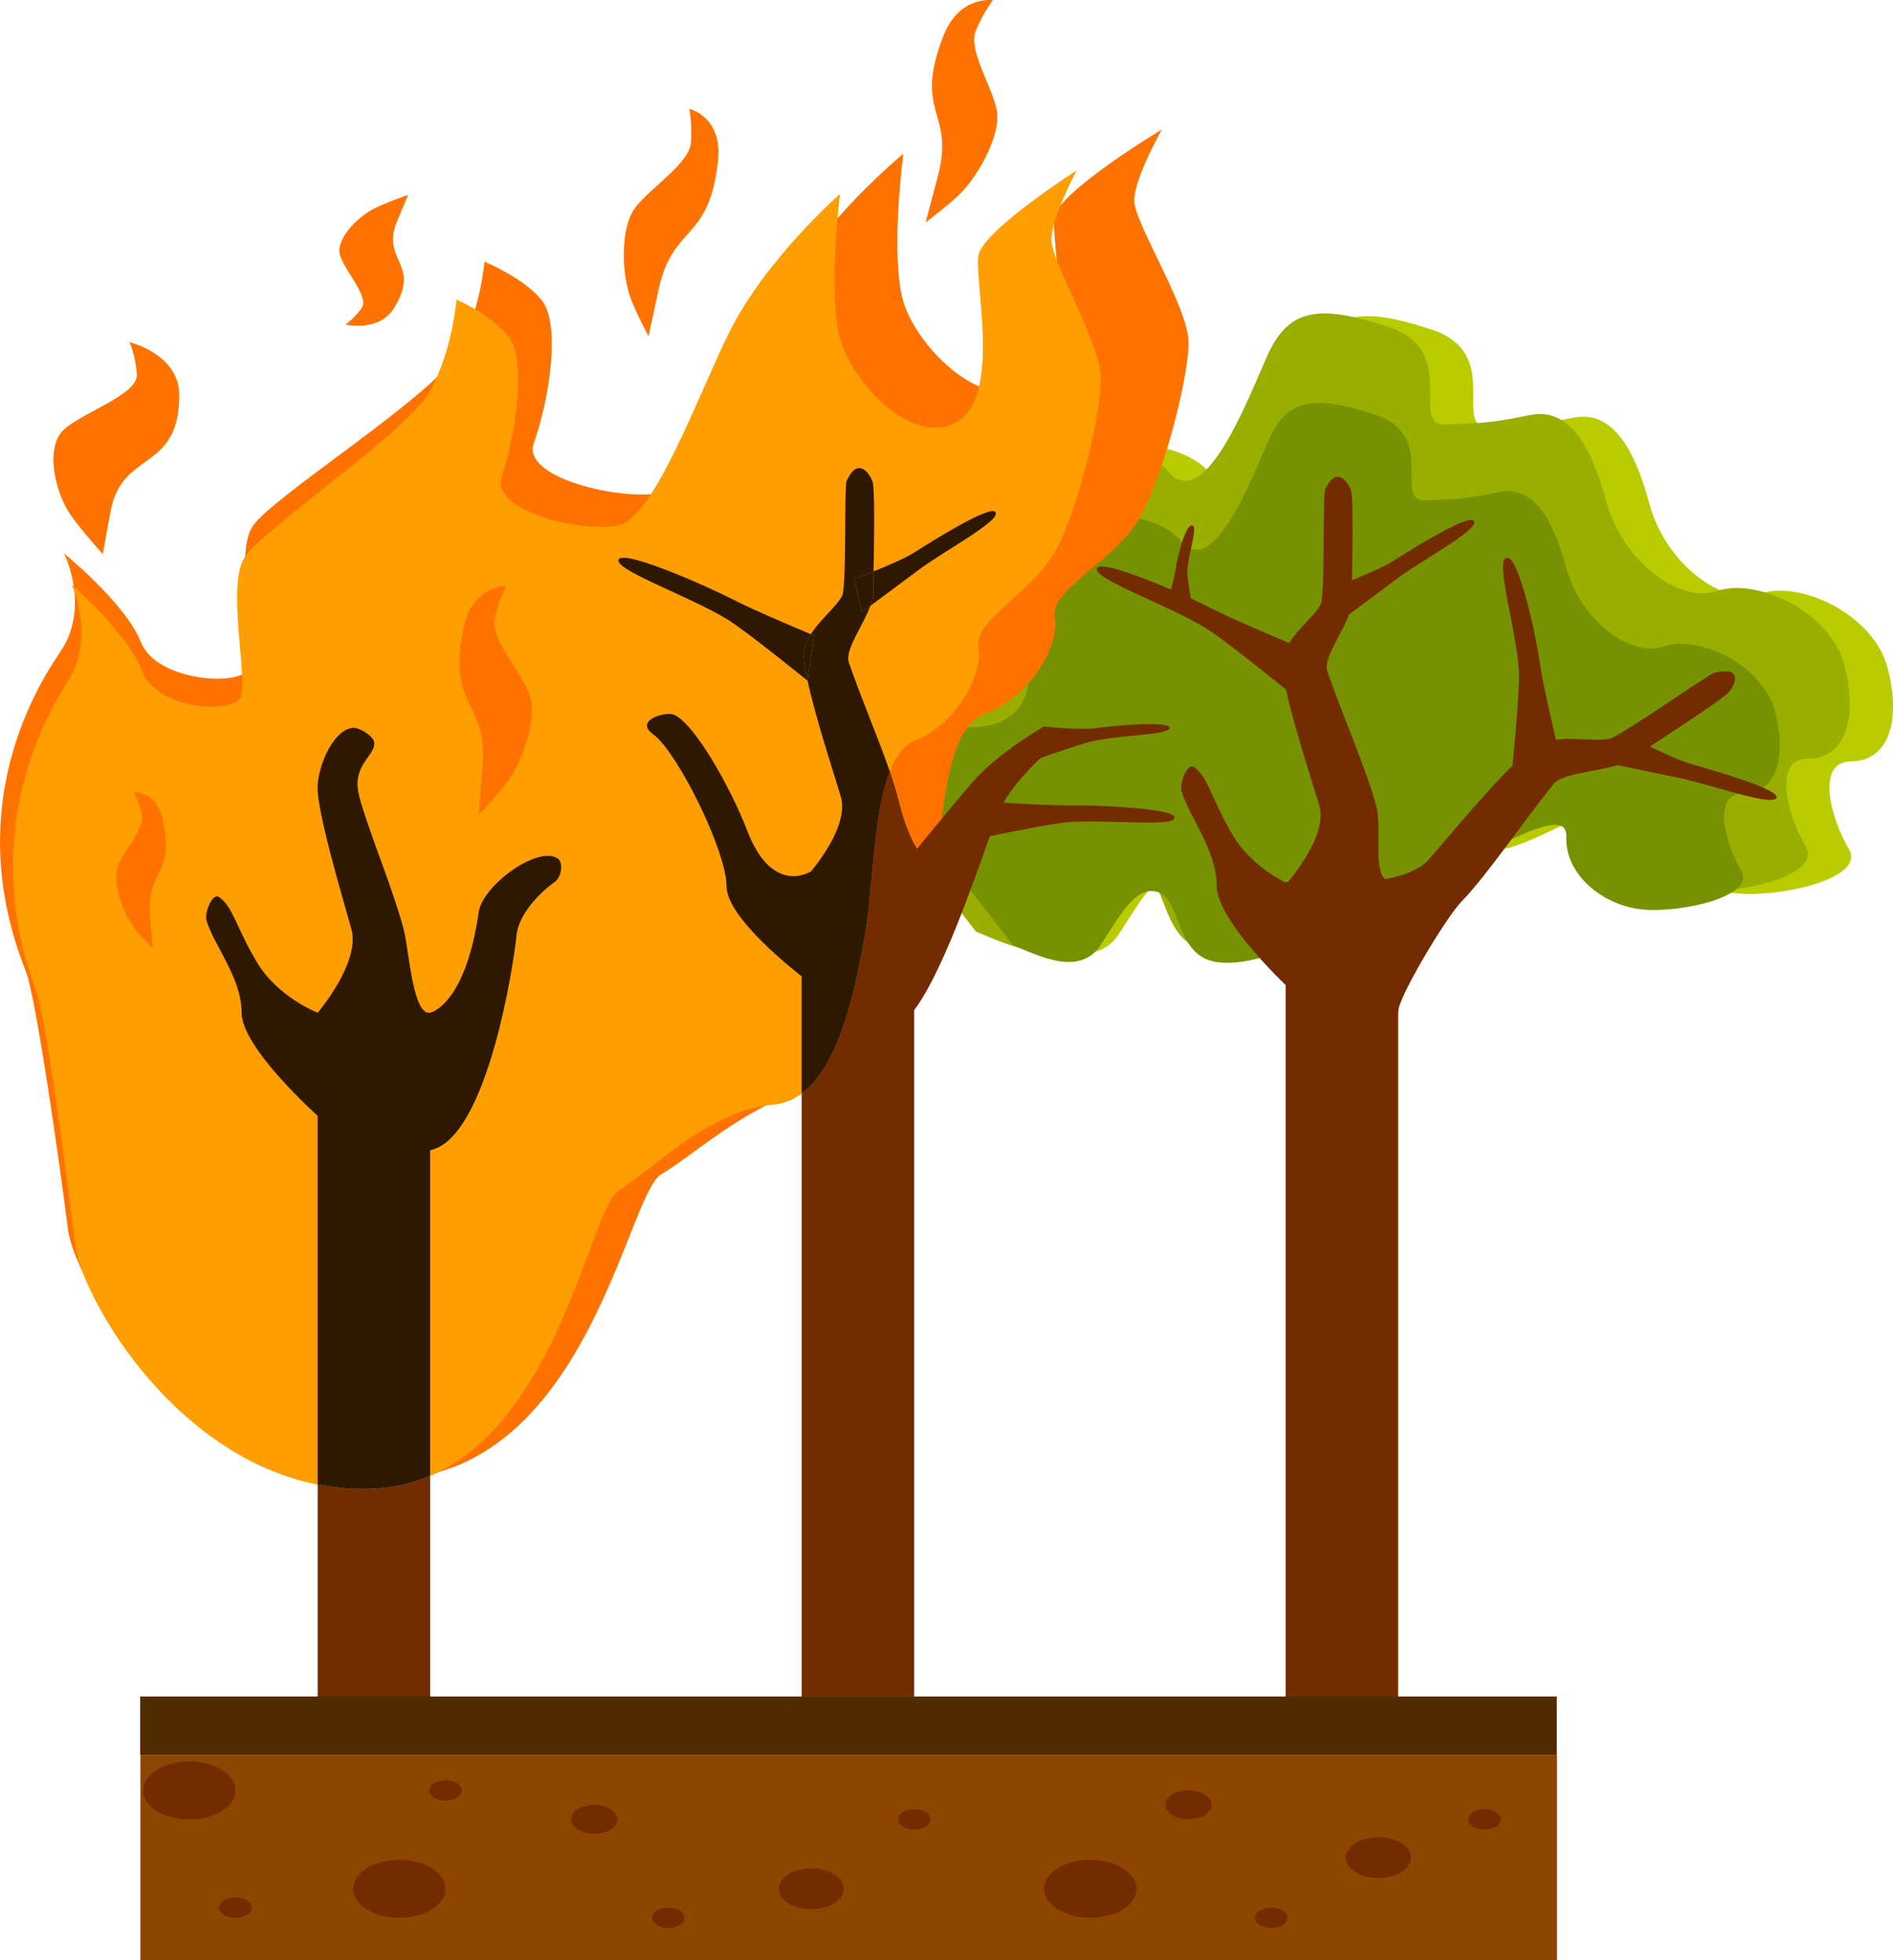 <svg xmlns="http://www.w3.org/2000/svg" width="1042.73" height="1080" viewBox="0 0 1042.73 1080"><g id="a"/><g id="b"><g id="c"><g id="d"><path d="M969.88 327.03c-21.38 7.39-52.59-17.14-61.26-49.23-8.6-32.08-21.22-51.91-42.14-47.66-20.89 4.25-24.74 4.3-46.12 5.22-21.35.94 8.34-40.57-31.76-53.78-40.07-13.24-55.6-9.44-67.24 16.98-11.64 26.42-34.54 85.64-54.14 62.63-19.63-23.01-73.12-20.39-78.46.0-5.24 20.39-41.01 34.62-26.03 56.76 14.94 22.12 12.35 58.49-24.9 59.72-37.26 1.23-79.21 17.16-54.59 41.79 24.58 24.6 78.11 95.23 78.11 95.23 16.33 6.58 42.08 20.28 55.43-.71 13.36-21.02 23.06-37.84 36.61-32.26 13.58 5.56 10.09 40.72 36.9 43.68 26.81 2.97 61.42-17.53 59.77-18.87-1.65-1.34 53.43-33.91 78.11-38.73 24.64-4.77 81.37-45.05 80.47-21.25-.87 23.74 22.83 42.82 46.86 45.55 24.06 2.73 72.61-7.92 62.94-24.31-9.74-16.36-18.82-48.27 1.26-48.33 20.08-.1 27.85-21.43 20.08-51.36-7.76-29.9-48.55-48.43-69.89-41.07z" fill="#b8cc00"/><path d="M946.1 325.58c-21.38 7.37-52.59-17.13-61.26-49.23-8.64-32.1-21.22-51.94-42.11-47.66-20.89 4.25-24.77 4.3-46.12 5.19-21.38.95 8.31-40.59-31.79-53.79-40.07-13.24-55.6-9.43-67.24 16.98-11.64 26.44-34.57 85.69-54.17 62.65-19.6-23-73.12-20.38-78.36.0-5.3 20.39-41.04 34.62-26.1 56.76 14.97 22.14 12.35 58.51-24.9 59.74-37.26 1.21-79.21 17.16-54.59 41.74 24.61 24.63 78.07 95.26 78.07 95.26 16.4 6.57 42.14 20.31 55.5-.7 13.29-21.04 23.03-37.86 36.61-32.28 13.58 5.58 10.09 40.74 36.9 43.69 26.81 2.98 61.38-17.55 59.74-18.86-1.65-1.36 53.43-33.94 78.11-38.73 24.64-4.8 81.4-45.07 80.47-21.3-.87 23.77 22.8 42.84 46.86 45.57 24.09 2.73 72.64-7.89 62.94-24.27-9.73-16.41-18.82-48.29 1.26-48.4 20.08-.06 27.85-21.39 20.08-51.29-7.76-29.93-48.54-48.46-69.89-41.09z" fill="#9aae00"/><path d="M916.48 356.12c-18.72 6.5-46.15-15.06-53.72-43.19-7.63-28.15-18.66-45.57-36.97-41.87-18.34 3.75-21.77 3.78-40.49 4.61-18.73.81 7.31-35.63-27.88-47.22-35.16-11.59-48.8-8.26-58.99 14.91-10.22 23.21-30.34 75.18-47.54 54.98-17.21-20.21-64.2-17.88-68.82.0-4.62 17.89-36 30.37-22.83 49.77 13.1 19.45 10.8 51.36-21.89 52.43-32.67 1.07-69.5 15.07-47.9 36.68 21.6 21.6 68.53 83.56 68.53 83.56 14.36 5.77 36.97 17.82 48.64-.61 11.74-18.45 20.25-33.18 32.18-28.3 11.9 4.9 8.83 35.72 32.34 38.32 23.55 2.62 53.88-15.39 52.46-16.58-1.49-1.16 46.86-29.77 68.5-33.96 21.64-4.22 71.44-39.54 70.67-18.66-.78 20.86 19.99 37.6 41.11 39.98 21.15 2.41 63.71-6.95 55.24-21.31-8.54-14.38-16.56-42.37 1.1-42.43 17.59-.1 24.42-18.81 17.59-45.07-6.79-26.25-42.59-42.53-61.32-36.03z" fill="#779200"/><path d="M639.96 71.37s-56.31 33.77-59.02 47.98c-2.75 14.21 14.23 79.92-13.36 94.13-27.55 14.21-65.75-24.89-71.05-51.49-5.56-28.06 1.07-77.3 1.07-77.3.0.0-44.54 36.43-66.66 78.17-18.6 35.01-44.92 104.3-66.63 108.7-21.7 4.43-77.1-8.02-70.31-27.35 9.54-27.18 14.39-66.25 4.5-78.69-9.86-12.43-31.63-21.33-31.63-21.33.0.0-2.23 28.43-15.85 51.5-13.55 23.11-101.23 78.15-111.81 94.16-10.61 15.96 2.1 67.87-2.13 78.35-4.27 10.45-50.91 7.16-59.41-14.3-8.44-21.41-42.4-49-42.4-49 0 0 14.85 29.53-2.13 54.32-16.95 24.76-53.01 89.86-19.08 175.42 5.89 14.75 19.08 108.65 23.35 142.42 4.24 33.75 73.19 142.68 179.76 137.94 106.53-4.74 128.33-157.47 147.16-168.15 18.76-10.66 54.82-45.62 92.98-48.54 38.2-2.96 49.42-65.06 55.43-96.17 6.05-31.13 4.24-99.6 29.53-108.88 25.32-9.28 41.4-37.53 38.68-52.7-2.75-15.2 28.95-29.43 43.82-50.71 14.94-21.33 30.08-81.73 29.92-101.28-.16-19.5-29.95-65.72-29.92-78.14.1-12.42 15.2-39.09 15.2-39.09z" fill="#ff7200"/><path d="M593.03 93.9s-51.55 32.97-54.08 46.83c-2.49 13.87 13.03 78.07-12.23 91.96-25.23 13.87-60.16-24.31-65.04-50.34-5.08-27.39 1-75.45 1-75.45.0.0-40.78 35.56-61.06 76.34-16.98 34.2-41.14 101.88-60.96 106.18-19.86 4.27-70.6-7.83-64.39-26.71 8.76-26.57 13.23-64.73 4.14-76.86-9.02-12.14-28.98-20.83-28.98-20.83.0.0-2.04 27.76-14.49 50.31-12.42 22.56-92.66 76.33-102.36 91.95-9.7 15.64 1.94 66.28-1.94 76.5-3.88 10.24-46.6 7-54.37-13.94-7.76-20.92-38.88-47.82-38.88-47.82.0.0 13.62 28.82-1.91 53.01-15.52 24.18-48.54 87.79-17.46 171.35 5.34 14.39 17.46 106.13 21.35 139.07 3.88 32.97 67.01 139.38 164.56 134.74 97.54-4.61 117.53-153.8 134.74-164.18 17.17-10.43 50.16-44.58 85.16-47.45 34.93-2.89 45.18-63.52 50.74-93.92 5.53-30.4 3.85-97.27 27.01-106.34 23.16-9.09 37.91-36.66 35.38-51.49-2.49-14.81 26.52-28.72 40.17-49.53 13.65-20.81 27.49-79.79 27.36-98.89-.16-19.08-27.43-64.18-27.36-76.33.03-12.13 13.91-38.16 13.91-38.16z" fill="#ff9e00"/><path d="M708.17 485.91h62v448.78h-62z" fill="#722c00"/><path d="M678.73 459.62c-11.64-19.91-13.26-31.47-20.96-36.97-3.72-2.7-8.15 8.94-6.95 13.13 3.98 14 19.37 32.37 19.37 52.28s41.82 58.31 41.82 58.31v-58.31s-21.67-8.52-33.28-28.45z" fill="#722c00"/><path d="M656.51 289.42c-3.72-.27-8.15 18.56-8.86 23.69-.68 5.11-4.24 17.71-4.24 17.71l13.45 4.3s-2.98-16.33-2.81-20.78c.36-9.22 6.21-24.64 2.46-24.92z" fill="#722c00"/><path d="M758.33 445.32c-4.62-19.37-18.24-49.43-27.2-75.49-3.04-8.78 14.72-28.57 13.52-39.72-.26-1.99 1.29-53.14-.39-59.56-.91-3.35-7.67-15.48-14.36-.7-1.39 3.07.06 58.3-2.46 63.2-4.3 8.26-19.92 18.42-21.05 31.29-1.13 12.87 14.65 60.71 20.25 79.12 5.6 18.37-20.25 45.99-20.25 45.99.0.0 22.87 23.64 33.73 24.87 33.7 3.82 23.16-30.05 23.16-30.05-6.73-3.25-2.23-27.65-4.95-38.97z" fill="#722c00"/><path d="M604.35 313.03c-3.1 5.55 37.97 19.86 59.41 32.76 10.32 6.21 44.6 34.09 44.6 34.09l3.65-24.84s-32.21-13.37-44.63-19.84c-12.39-6.48-59.93-27.68-63.04-22.17z" fill="#722c00"/><path d="M767.03 309.29c-9.15 5.76-32.96 14.47-32.96 14.47l4.2 18.34s24.26-18 31.4-23.38c12.94-9.75 44.66-26.63 42.37-31.53-2.26-4.95-35.87 16.33-45.02 22.11z" fill="#722c00"/><path d="M944.33 370.69c-3.56.87-52.01 35.22-57.89 36.37-9.96 1.96-28.43-3.07-40.59 3.9-12.23 6.99-45.41 47.07-58.44 62.18-13.03 15.12-53.27 13.34-53.27 13.34l36.03 71.48c-1.1-6.81 26.26-52.36 34.77-61.13 14.46-14.99 33.05-42.81 50.84-64.91 6.08-7.47 34.44-6.76 43.66-14.35 1.65-1.37 48.22-31.13 52.91-36.24 2.46-2.67 9.18-14.78-8.02-10.64z" fill="#722c00"/><path d="M830 307.31c-6.79 1.11 5.21 39 6.66 62.1.65 11.09-3.53 52.34-3.53 52.34l24.39-12.37s-7.54-31.06-9.22-43.79c-1.75-12.74-11.45-59.43-18.31-58.28z" fill="#722c00"/><path d="M931.52 420.92c-10.64-3.02-32.79-14.73-32.79-14.73l-13.87 14.07s30.73 6.43 39.84 8.29c16.49 3.32 50.75 15.72 53.79 11.14 2.98-4.62-36.32-15.72-46.96-18.77z" fill="#722c00"/><g><path d="M174.98 817.71v116.98h61.97v-121.64c-9.35 4.04-19.66 6.63-31.02 7.13-10.77.53-21.05-.5-30.95-2.47z" fill="#722c00"/><path d="M590.31 443.69c-9.25.18-28.75-.91-37.58-1.44 6.69-11.42 16.79-21.2 20.7-24.77 7.96-2.78 23.74-8.18 29.17-9.33 15.33-3.23 41.88-3.27 41.69-7.2-.19-3.91-32.18-1.11-40.75.18-8.6 1.29-28.4-.91-28.4-.91.0.0-25.68 14.65-39.52 30.77-10.12 11.79-30.4 36.51-30.5 36.63-4.53-7.02-8.31-18.84-10.28-27.15-1.17-4.59-2.78-9.82-4.69-15.43-6.14 15.91-8.31 39.89-10.25 60.87-.78 8.64-1.55 16.74-2.52 23.59-.26 1.76-.52 3.53-.81 5.13-4.62 25.19-12.52 71.14-34.99 87.74v332.31h62V556.51c15.46-20.62 31.99-68.92 41.72-95.86 11.35-2.33 34.74-7 42.56-7.65 21.93-1.71 58.83 2.86 59.19-2.47.39-5.29-44.54-7.07-56.73-6.84z" fill="#722c00"/><path d="M307.22 472.99c-10.74-7.39-41.37 14.63-43.53 29.56-7.5 51.7-26.75 55.4-26.75 55.4-9.28 1.83-11.64-33.02-14.23-44.34-4.43-19.34-20.96-58.85-25.03-75.69-4.14-17.08 10.28-22.14 8.28-29.54-.84-3.1-8.12-7.76-11.67-7.39-9.96 1.02-18.31 18.48-19.31 31.39-1.03 12.94 13.42 60.93 18.56 79.43 5.17 18.45-18.56 46.15-18.56 46.15.0.0-21.7-8.31-33.38-27.7-11.61-19.39-13.23-30.63-20.89-36.01-3.75-2.64-8.18 8.7-6.99 12.81 3.95 13.63 19.37 31.52 19.37 50.91s41.88 56.78 41.88 56.78v202.98c9.9 1.97 20.18 3.01 30.95 2.47 11.35-.5 21.67-3.09 31.02-7.13V633.7c32.05-6.47 46.51-106.19 47.54-118.19 1.03-12.02 13.58-24.4 21.09-29.58 3.46-2.39 5.11-10.51 1.65-12.92z" fill="#2e1800"/><path d="M446.87 488.58v-2.67h-2.72c.68.71 1.58 1.6 2.72 2.67z" fill="#2e1800"/><path d="M442.86 359.49c-.29 3.25.52 8.8 1.97 15.51l3.69-24.81s-.78-.31-1.88-.78c-2.01 3.17-3.49 6.48-3.78 10.07z" fill="#2e1800"/><g><path d="M467.57 365c-2.33-6.84 7.83-20.31 11.87-31.23-2.78 2.09-4.72 3.51-4.72 3.51l-4.17-18.35s4.69-1.76 10.64-4.14c.29-15.82.78-44.39-.49-49.09-.91-3.33-7.63-15.46-14.36-.68-1.39 3.06.07 58.31-2.46 63.18-3.07 6.02-12.03 12.97-17.24 21.22 1.1.47 1.88.78 1.88.78l-3.69 24.81c4.24 19.78 14.07 49.9 18.24 63.61 4.24 13.8-9.19 32.7-16.2 41.35-.03.0-21.31 14.26-35.35-22.48-8.83-23.12-29.37-59.74-40.62-63.84-4.5-1.65-21.83 3.2-11 11.03 13.2 9.52 40.3 64.2 40.3 83.57.0 15.36 29.17 40.04 41.37 49.66v64.47c22.48-16.61 30.37-62.55 34.99-87.74.29-1.6.55-3.36.81-5.13.97-6.86 1.75-14.96 2.52-23.59 1.94-20.97 4.11-44.95 10.25-60.87-6.21-18.01-15.72-40.15-22.57-60.04z" fill="#2e1800"/><path d="M446.65 349.41c-6.86-2.88-32.15-13.52-42.79-19.06-12.42-6.47-59.93-27.72-63.07-22.15-3.07 5.53 37.97 19.86 59.45 32.78 10.28 6.21 44.6 34.06 44.6 34.06v-.03c-1.46-6.71-2.26-12.26-1.97-15.51.29-3.59 1.78-6.91 3.78-10.07z" fill="#2e1800"/><path d="M503.51 304.46c-5.11 3.2-14.78 7.31-22.32 10.33-.1 5.81-.16 9.95-.1 10.46.29 2.48-.49 5.42-1.65 8.52 7.44-5.5 21.54-15.99 26.71-19.89 12.9-9.75 44.66-26.63 42.34-31.58-2.26-4.9-35.9 16.4-44.99 22.15z" fill="#2e1800"/></g><path d="M470.55 318.93l4.17 18.35s1.94-1.42 4.72-3.51c1.16-3.1 1.94-6.05 1.65-8.52-.06-.52.0-4.66.1-10.46-5.95 2.38-10.64 4.14-10.64 4.14z" fill="#2e1800"/></g><path d="M71.29 188.48s3.33 6.79 4.08 17.75c.78 10.93-28.91 20.63-39.72 30-10.87 9.41-5.85 33.05 2.33 46.07 4.85 7.68 18.6 22.95 18.6 22.95.0.0 3.07-16.64 4.33-23.53 6.15-34.09 37.65-21.17 37.84-63.96.06-22.72-27.46-29.28-27.46-29.28z" fill="#ff7200"/><path d="M224.81 107.35s-13.52 4.72-19.15 7.74c-9.51 5.05-21.09 17.19-18.31 25.76 2.78 8.6 16.27 22.9 11.8 28.96-4.5 6.1-8.89 8.99-8.89 8.99.0.0 18.24 4.32 26.55-8.75 15.65-24.64-7.21-26.5 1.81-47.9 1.84-4.32 6.18-14.81 6.18-14.81z" fill="#ff7200"/><path d="M379.67 59.95s1.58 6.84.94 18.37c-.61 11.55-22.09 24.82-30.56 35.87-8.47 11.03-7.5 35.61-3.23 48.56 2.52 7.67 10.41 22.48 10.41 22.48.0.0 3.88-17.97 5.47-25.4 7.83-36.76 28.17-26.26 32.83-71.6 2.43-24.13-15.85-28.27-15.85-28.27z" fill="#ff7200"/><path d="M89.88 452.44c-3.23-16.33-16.17-16.12-16.17-16.12.0.0 2.43 4.25 4.33 11.98 1.91 7.73-9.6 19.94-12.97 28.61-3.36 8.65 2.23 24.74 7.67 32.62 3.23 4.66 11.42 13.16 11.42 13.16.0.0-1.07-12.48-1.52-17.64-2.23-25.57 13.33-21.9 7.24-52.6z" fill="#ff7200"/><path d="M537.63 16.55c4.69-10.77 9.28-16.43 9.28-16.43.0.0-18.56-2.93-27.39 19.96-16.66 43.06 6.73 40.96-3.01 77.35-1.97 7.36-6.66 25.14-6.66 25.14.0.0 13.94-10.58 19.83-16.66 9.83-10.24 21.99-32.29 19.34-45.44-2.62-13.21-16.14-33.18-11.38-43.92z" fill="#ff7200"/><path d="M272.52 340.26c2.75-11.27 6.34-17.51 6.34-17.51.0.0-18.89-.31-23.61 23.53-8.89 44.84 13.81 39.52 10.54 76.81-.65 7.54-2.2 25.79-2.2 25.79.0.0 11.97-12.44 16.66-19.23 7.95-11.5 16.14-34.96 11.19-47.64-4.88-12.63-21.73-30.5-18.92-41.75z" fill="#ff7200"/><g><path d="M77.21 934.69h780.31v32.21H77.21z" fill="#512c00"/><path d="M77.34 966.9h780.31V1080H77.34z" fill="#8d4500"/><g><path d="M104.28 970.44c-14.07.0-25.42 7.18-25.42 16.01s11.35 15.96 25.42 15.96 25.42-7.16 25.42-15.96-11.42-16.01-25.42-16.01z" fill="#722c00"/><path d="M219.96 1024.63c-14.04.0-25.42 7.16-25.42 15.99s11.38 15.96 25.42 15.96 25.42-7.16 25.42-15.96-11.38-15.99-25.42-15.99z" fill="#722c00"/><path d="M600.56 1024.66c-14.04.0-25.42 7.13-25.42 15.98s11.38 15.93 25.42 15.93 25.42-7.12 25.42-15.93-11.38-15.98-25.42-15.98z" fill="#722c00"/><path d="M327.34 994.39c-7.02.0-12.71 3.57-12.71 8s5.69 7.94 12.71 7.94 12.74-3.59 12.74-7.94-5.72-8-12.74-8z" fill="#722c00"/><path d="M654.7 986.42c-7.05.0-12.74 3.54-12.74 7.97s5.69 7.99 12.74 7.99 12.68-3.57 12.68-7.99-5.69-7.97-12.68-7.97z" fill="#722c00"/><path d="M759.3 1012.23c-9.9.0-17.92 5.06-17.92 11.22s8.02 11.24 17.92 11.24 17.88-4.98 17.88-11.24-8.02-11.22-17.88-11.22z" fill="#722c00"/><path d="M446.87 1029.39c-9.93.0-17.92 5.05-17.92 11.27s7.99 11.19 17.92 11.19 17.88-4.98 17.88-11.19-7.99-11.27-17.88-11.27z" fill="#722c00"/><path d="M245.38 980.79c-4.95.0-8.96 2.57-8.96 5.61s4.01 5.64 8.96 5.64 8.96-2.57 8.96-5.64-4.01-5.61-8.96-5.61z" fill="#722c00"/><path d="M503.54 996.74c-4.91.0-8.89 2.54-8.89 5.6s3.98 5.64 8.89 5.64 8.99-2.49 8.99-5.64-3.98-5.6-8.99-5.6z" fill="#722c00"/><path d="M700.18 1051.01c-4.95.0-8.93 2.47-8.93 5.56s3.98 5.63 8.93 5.63 8.96-2.51 8.96-5.63-4.01-5.56-8.96-5.56z" fill="#722c00"/><path d="M817.8 996.74c-4.95.0-8.96 2.54-8.96 5.6s4.01 5.63 8.96 5.63 8.96-2.49 8.96-5.63-4.01-5.6-8.96-5.6z" fill="#722c00"/><path d="M368.06 1050.99c-4.92.0-8.93 2.51-8.93 5.58s4.01 5.64 8.93 5.64 8.99-2.52 8.99-5.64-4.01-5.58-8.99-5.58z" fill="#722c00"/><path d="M129.7 1045.38c-4.95.0-8.96 2.49-8.96 5.6s4.01 5.61 8.96 5.61 8.96-2.49 8.96-5.61-4.04-5.6-8.96-5.6z" fill="#722c00"/></g></g></g></g></g></svg>